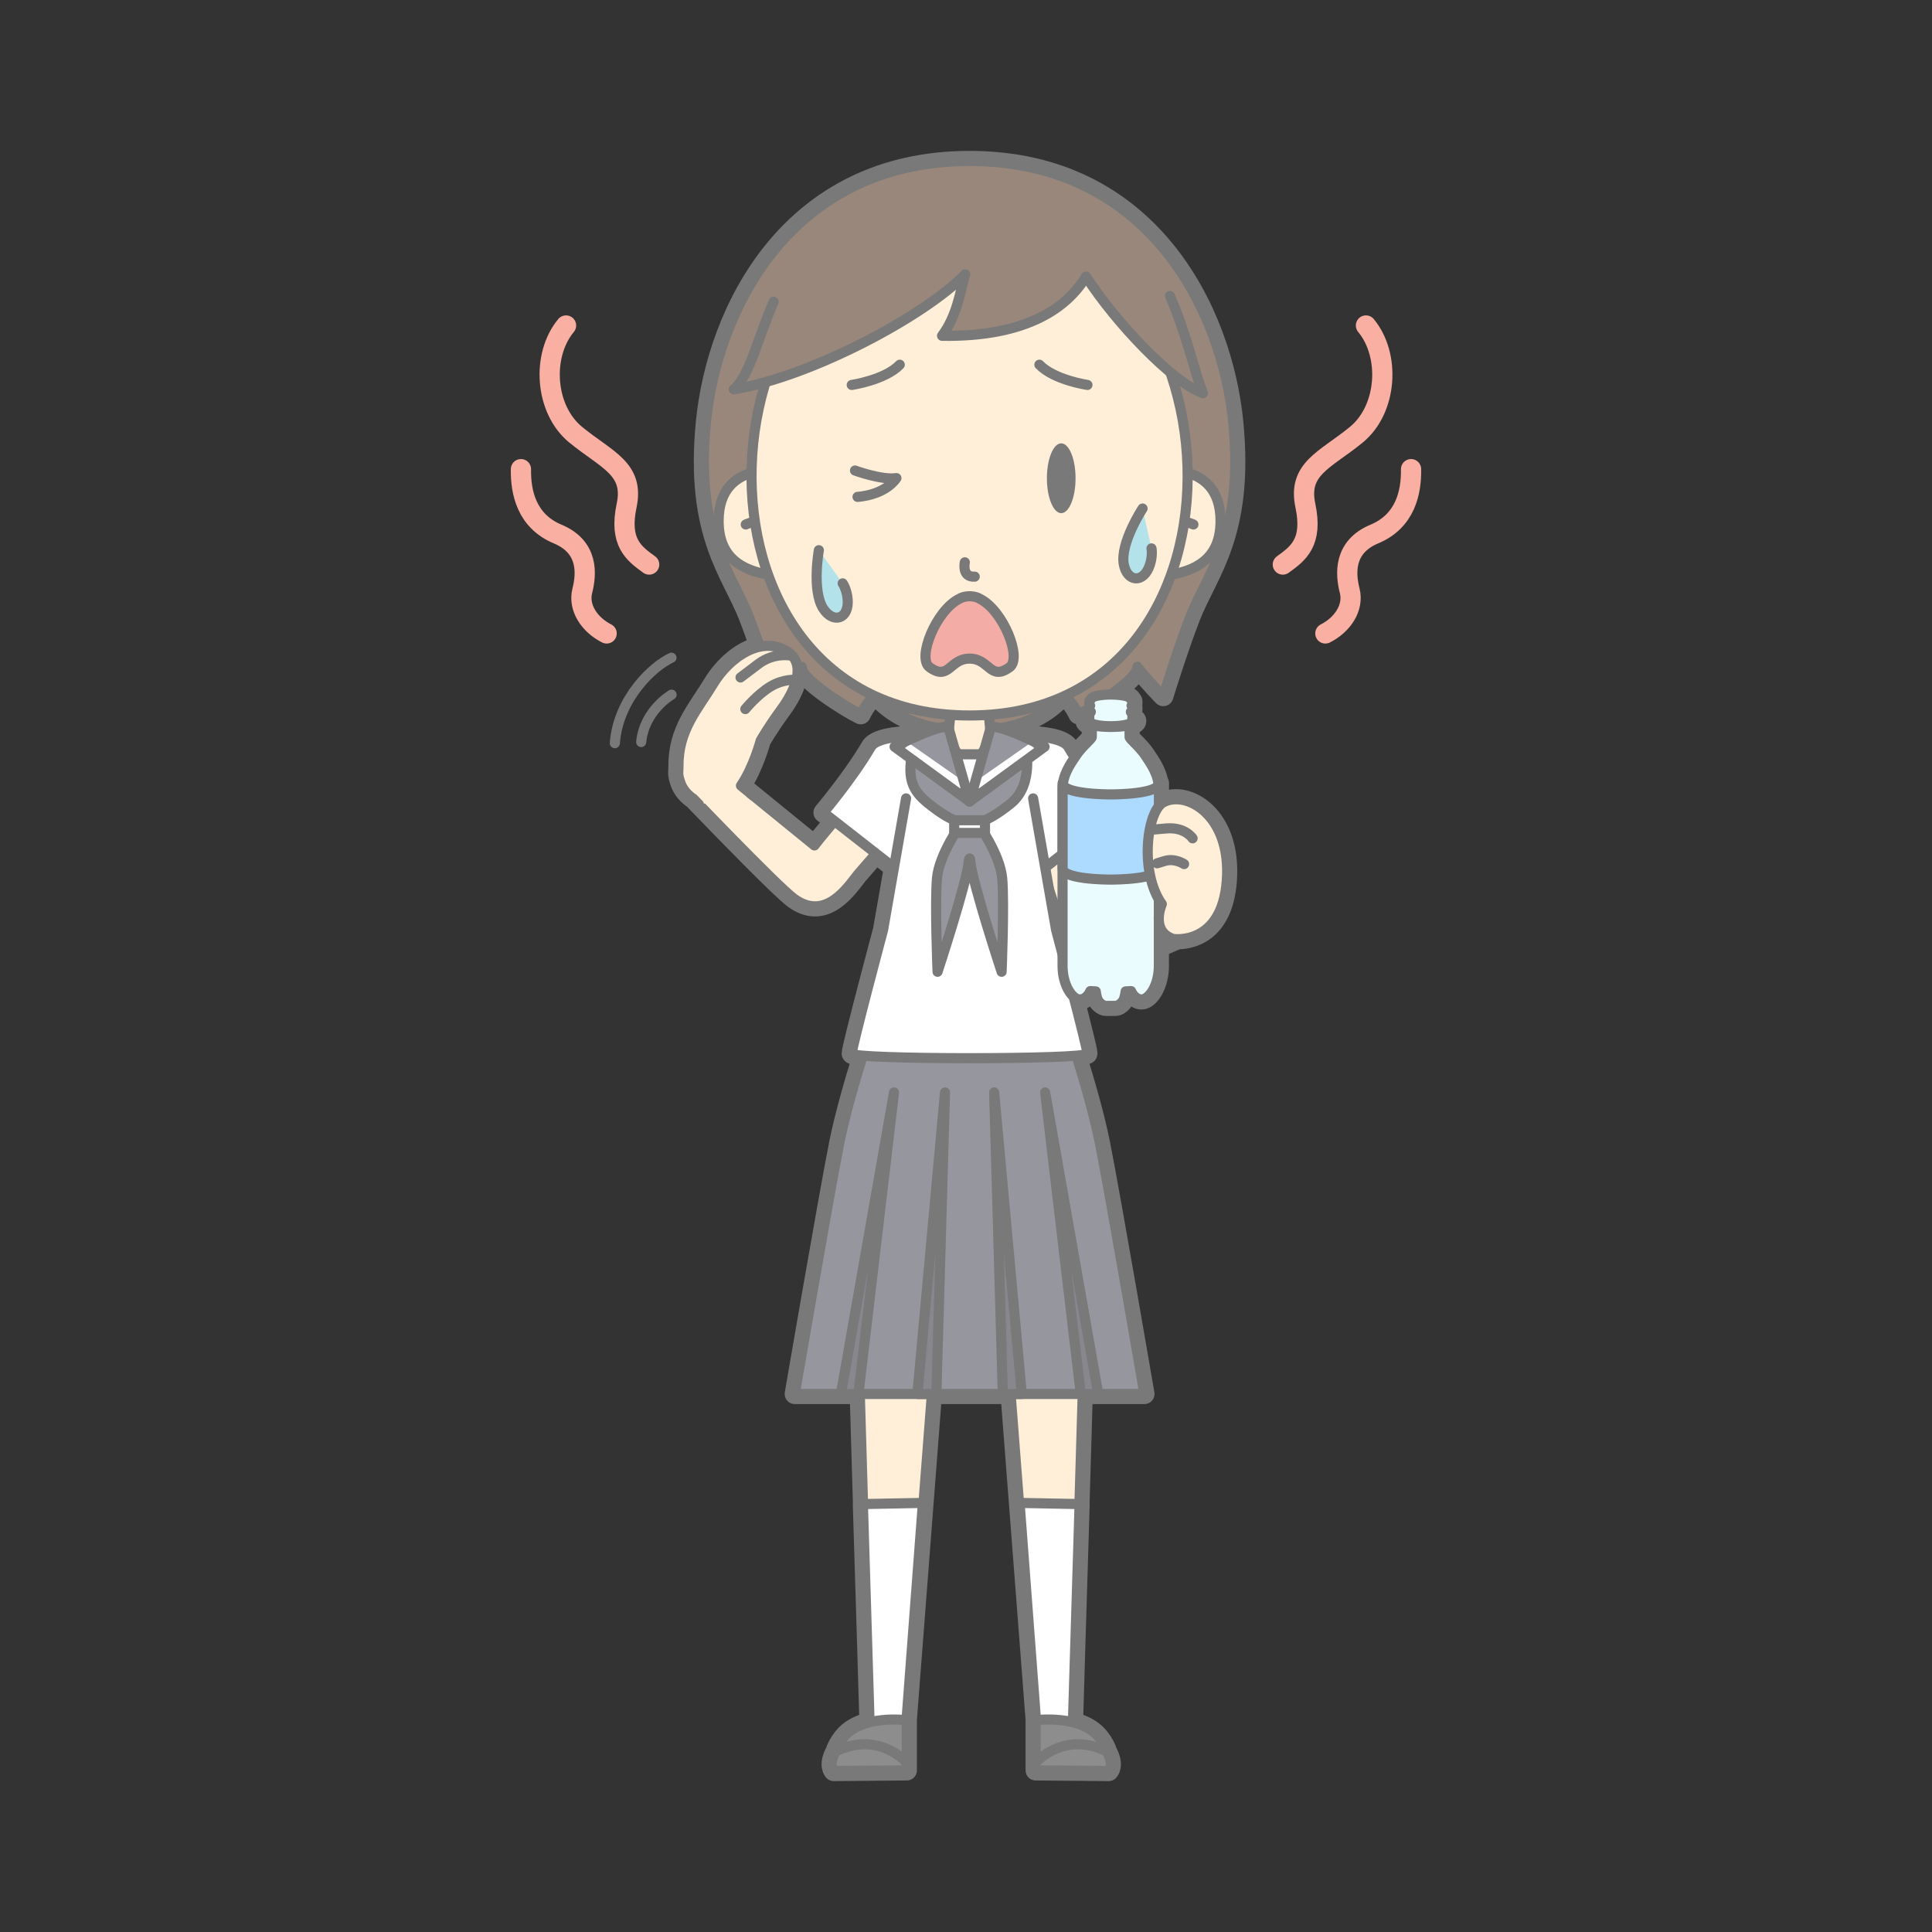 <svg:svg xmlns:svg="http://www.w3.org/2000/svg" height="764.117" version="1.1" viewBox="-200.808 -57.44 764.117 764.117" width="764.117" x="0" y="0">
  <svg:rect x="-200.808" y="-57.44" width="764.117" height="764.117" fill="#333333" stroke="none"/>
  <svg:g id="Layer_1">
    <svg:g>
      <svg:path d="M216.886,310.379 L214.093,294.391 L219.438,310.611 L219.438,319.992 C217.943,314.334 216.886,310.379 216.886,310.379 M121.301,276.94 L96.942,257.113 L96.943,257.113 L94.875,255.432 L92.243,253.289 C97.231,246.052 100.043,235.467 100.043,235.467 C100.043,235.467 102.913,230.336 108.241,223.068 C110.799,219.584 113.176,215.397 114.167,211.434 L114.168,211.433 L114.167,211.433 C114.43,210.383 114.593,209.35 114.638,208.349 C115.197,207.672 115.758,206.981 116.315,206.274 C115.97,211.086 134.37,222.532 139.608,225.036 C139.608,225.036 141.591,220.622 145.007,217.774 C145.445,217.977 145.893,218.167 146.337,218.362 C153.582,226.139 163.001,229.311 170.382,230.552 C168.095,231.175 165.145,232.33 162.321,233.547 C158.286,233.553 146.003,233.912 143.607,238.018 C136.482,250.221 124.903,263.919 124.903,263.919 L129.224,267.294 C125.225,272.013 122.15,275.764 121.301,276.94 M230.626,224.096 C230.615,224.123 230.616,224.155 230.606,224.186 C230.243,224.447 230.012,224.756 230.012,225.129 L230.012,226.365 C229.105,226.696 228.5,227.135 228.5,227.724 C228.5,228.509 229.576,229.027 231.018,229.375 L231.018,234.018 C231.018,234.855 227.198,237.72 224.809,241.302 C224.628,241.572 224.443,241.851 224.257,242.128 C223.375,240.754 222.525,239.376 221.732,238.018 C219.335,233.912 207.052,233.553 203.018,233.547 C200.194,232.33 197.242,231.175 194.955,230.552 C202.337,229.31 211.755,226.139 218.999,218.362 C219.444,218.167 219.892,217.977 220.33,217.774 C223.747,220.622 225.731,225.036 225.731,225.036 C226.742,224.553 228.248,223.733 230.012,222.693 L230.012,223.136 C230.012,223.517 230.249,223.831 230.626,224.096 M258.267,299.43 L257.522,299.657 L257.522,298.253 C257.755,298.658 258.015,299.041 258.267,299.43 M259.326,259.868 C258.699,260.205 258.104,260.733 257.549,261.416 L257.549,252.3 C257.549,252.508 257.498,252.703 257.423,252.893 C256.904,248.205 254.289,244.512 252.149,241.302 C249.762,237.72 245.942,234.855 245.942,234.018 L245.942,229.402 C247.44,229.055 248.572,228.529 248.572,227.724 C248.572,227.135 247.965,226.695 247.057,226.365 L247.057,225.129 C247.057,224.756 246.827,224.447 246.464,224.186 C246.455,224.155 246.455,224.123 246.445,224.096 C246.821,223.831 247.057,223.518 247.057,223.136 L247.057,222.367 C247.057,222.09 246.939,221.847 246.728,221.633 C246.939,221.418 247.057,221.176 247.057,220.899 L247.057,220.131 C247.057,219.765 246.847,219.458 246.497,219.2 C246.06,217.309 239.325,217.253 238.536,217.253 C238.515,217.253 238.474,217.254 238.445,217.254 C244.075,213.28 249.206,208.836 249.023,206.274 C253.952,212.533 259.283,217.853 259.283,217.853 C259.283,217.853 264.833,199.739 269.949,186.535 C276.693,169.116 291.269,154.158 286.955,109.745 C282.642,65.33 253.591,6.236 182.669,6.236 C111.747,6.236 82.697,65.33 78.383,109.745 C74.07,154.158 88.646,169.116 95.39,186.535 C96.829,190.251 98.303,194.356 99.678,198.336 C92.427,199.859 85.439,206.161 81.345,212.901 C75.104,223.184 67.407,231.368 67.544,245.553 C67.569,248.091 67.042,248.395 68.197,251.863 C69.228,254.963 71.341,257.107 73.459,258.499 L75.568,260.678 C86.188,271.687 108.095,294.209 113.142,297.92 C125.854,307.269 134.794,292.945 138.488,288.403 C139.048,287.715 142.07,284.263 145.674,280.146 L152.766,285.686 L148.452,310.379 C148.452,310.379 136.042,356.825 136.072,359.258 C136.075,359.574 137.659,359.848 140.396,360.082 C137.01,370.982 133.154,384.392 131.034,395.13 C126.625,417.462 113.534,493.88 113.534,493.88 L139.245,493.88 L140.534,537.424 L140.476,537.425 L142.167,592.664 L143.086,623.737 C139.108,624.733 135.205,626.568 132.664,629.88 C130.939,632.129 130.066,633.91 129.676,635.309 C129.675,635.309 129.67,635.312 129.67,635.312 C126.676,640.743 128.959,643 128.959,643 L157.834,642.75 L157.834,622.908 C157.834,622.908 157.823,622.906 157.82,622.906 L167.755,493.88 L198.894,493.88 L208.829,622.906 C208.826,622.906 208.815,622.908 208.815,622.908 L208.815,642.75 L237.69,643 C237.69,643 239.973,640.743 236.979,635.312 C236.979,635.312 236.974,635.309 236.973,635.309 C236.583,633.91 235.71,632.129 233.985,629.88 C231.443,626.567 227.54,624.733 223.561,623.736 L224.434,594.237 L226.173,537.425 L226.115,537.424 L227.403,493.88 L251.805,493.88 C251.805,493.88 238.713,417.462 234.305,395.13 C232.185,384.392 228.328,370.982 224.943,360.082 C227.679,359.848 229.263,359.574 229.267,359.258 C229.281,358.138 226.656,347.681 223.819,336.726 C224.641,337.443 225.482,337.842 226.245,337.842 C229.111,337.842 230.421,334.54 230.421,334.54 L232.572,334.66 C232.572,334.66 232.808,336.569 233.286,337.764 C233.765,338.957 235.317,340.39 236.629,340.39 L240.329,340.39 C241.643,340.39 243.195,338.957 243.673,337.764 C244.151,336.569 244.388,334.66 244.388,334.66 L246.538,334.54 C246.538,334.54 247.848,337.842 250.714,337.842 C253.577,337.842 257.522,332.391 257.522,324.513 L257.522,317.219 L264.909,314.018 C269.636,314.022 282.817,312.108 284.393,290.859 C286.316,264.91 268.383,255.006 259.326,259.868" fill="#797979" />
      <svg:path d="M216.886,310.379 L214.093,294.391 L219.438,310.611 L219.438,319.992 C217.943,314.334 216.886,310.379 216.886,310.379 z M121.301,276.94 L96.942,257.113 L96.943,257.113 L94.875,255.432 L92.243,253.289 C97.231,246.052 100.043,235.467 100.043,235.467 C100.043,235.467 102.913,230.336 108.241,223.068 C110.799,219.584 113.176,215.397 114.167,211.434 L114.168,211.433 L114.167,211.433 C114.43,210.383 114.593,209.35 114.638,208.349 C115.197,207.672 115.758,206.981 116.315,206.274 C115.97,211.086 134.37,222.532 139.608,225.036 C139.608,225.036 141.591,220.622 145.007,217.774 C145.445,217.977 145.893,218.167 146.337,218.362 C153.582,226.139 163.001,229.311 170.382,230.552 C168.095,231.175 165.145,232.33 162.321,233.547 C158.286,233.553 146.003,233.912 143.607,238.018 C136.482,250.221 124.903,263.919 124.903,263.919 L129.224,267.294 C125.225,272.013 122.15,275.764 121.301,276.94 z M230.626,224.096 C230.615,224.123 230.616,224.155 230.606,224.186 C230.243,224.447 230.012,224.756 230.012,225.129 L230.012,226.365 C229.105,226.696 228.5,227.135 228.5,227.724 C228.5,228.509 229.576,229.027 231.018,229.375 L231.018,234.018 C231.018,234.855 227.198,237.72 224.809,241.302 C224.628,241.572 224.443,241.851 224.257,242.128 C223.375,240.754 222.525,239.376 221.732,238.018 C219.335,233.912 207.052,233.553 203.018,233.547 C200.194,232.33 197.242,231.175 194.955,230.552 C202.337,229.31 211.755,226.139 218.999,218.362 C219.444,218.167 219.892,217.977 220.33,217.774 C223.747,220.622 225.731,225.036 225.731,225.036 C226.742,224.553 228.248,223.733 230.012,222.693 L230.012,223.136 C230.012,223.517 230.249,223.831 230.626,224.096 z M258.267,299.43 L257.522,299.657 L257.522,298.253 C257.755,298.658 258.015,299.041 258.267,299.43 z M259.326,259.868 C258.699,260.205 258.104,260.733 257.549,261.416 L257.549,252.3 C257.549,252.508 257.498,252.703 257.423,252.893 C256.904,248.205 254.289,244.512 252.149,241.302 C249.762,237.72 245.942,234.855 245.942,234.018 L245.942,229.402 C247.44,229.055 248.572,228.529 248.572,227.724 C248.572,227.135 247.965,226.695 247.057,226.365 L247.057,225.129 C247.057,224.756 246.827,224.447 246.464,224.186 C246.455,224.155 246.455,224.123 246.445,224.096 C246.821,223.831 247.057,223.518 247.057,223.136 L247.057,222.367 C247.057,222.09 246.939,221.847 246.728,221.633 C246.939,221.418 247.057,221.176 247.057,220.899 L247.057,220.131 C247.057,219.765 246.847,219.458 246.497,219.2 C246.06,217.309 239.325,217.253 238.536,217.253 C238.515,217.253 238.474,217.254 238.445,217.254 C244.075,213.28 249.206,208.836 249.023,206.274 C253.952,212.533 259.283,217.853 259.283,217.853 C259.283,217.853 264.833,199.739 269.949,186.535 C276.693,169.116 291.269,154.158 286.955,109.745 C282.642,65.33 253.591,6.236 182.669,6.236 C111.747,6.236 82.697,65.33 78.383,109.745 C74.07,154.158 88.646,169.116 95.39,186.535 C96.829,190.251 98.303,194.356 99.678,198.336 C92.427,199.859 85.439,206.161 81.345,212.901 C75.104,223.184 67.407,231.368 67.544,245.553 C67.569,248.091 67.042,248.395 68.197,251.863 C69.228,254.963 71.341,257.107 73.459,258.499 L75.568,260.678 C86.188,271.687 108.095,294.209 113.142,297.92 C125.854,307.269 134.794,292.945 138.488,288.403 C139.048,287.715 142.07,284.263 145.674,280.146 L152.766,285.686 L148.452,310.379 C148.452,310.379 136.042,356.825 136.072,359.258 C136.075,359.574 137.659,359.848 140.396,360.082 C137.01,370.982 133.154,384.392 131.034,395.13 C126.625,417.462 113.534,493.88 113.534,493.88 L139.245,493.88 L140.534,537.424 L140.476,537.425 L142.167,592.664 L143.086,623.737 C139.108,624.733 135.205,626.568 132.664,629.88 C130.939,632.129 130.066,633.91 129.676,635.309 C129.675,635.309 129.67,635.312 129.67,635.312 C126.676,640.743 128.959,643 128.959,643 L157.834,642.75 L157.834,622.908 C157.834,622.908 157.823,622.906 157.82,622.906 L167.755,493.88 L198.894,493.88 L208.829,622.906 C208.826,622.906 208.815,622.908 208.815,622.908 L208.815,642.75 L237.69,643 C237.69,643 239.973,640.743 236.979,635.312 C236.979,635.312 236.974,635.309 236.973,635.309 C236.583,633.91 235.71,632.129 233.985,629.88 C231.443,626.567 227.54,624.733 223.561,623.736 L224.434,594.237 L226.173,537.425 L226.115,537.424 L227.403,493.88 L251.805,493.88 C251.805,493.88 238.713,417.462 234.305,395.13 C232.185,384.392 228.328,370.982 224.943,360.082 C227.679,359.848 229.263,359.574 229.267,359.258 C229.281,358.138 226.656,347.681 223.819,336.726 C224.641,337.443 225.482,337.842 226.245,337.842 C229.111,337.842 230.421,334.54 230.421,334.54 L232.572,334.66 C232.572,334.66 232.808,336.569 233.286,337.764 C233.765,338.957 235.317,340.39 236.629,340.39 L240.329,340.39 C241.643,340.39 243.195,338.957 243.673,337.764 C244.151,336.569 244.388,334.66 244.388,334.66 L246.538,334.54 C246.538,334.54 247.848,337.842 250.714,337.842 C253.577,337.842 257.522,332.391 257.522,324.513 L257.522,317.219 L264.909,314.018 C269.636,314.022 282.817,312.108 284.393,290.859 C286.316,264.91 268.383,255.006 259.326,259.868 z" fill-opacity="0" stroke="#797979" stroke-linecap="round" stroke-linejoin="round" stroke-width="8" />
      <svg:path d="M286.955,109.745 C282.642,65.33 253.591,6.236 182.669,6.236 C111.747,6.236 82.696,65.33 78.383,109.745 C74.069,154.158 88.645,169.116 95.39,186.535 C100.505,199.739 106.054,217.852 106.054,217.852 C106.054,217.852 111.385,212.533 116.314,206.273 C115.97,211.086 134.37,222.532 139.607,225.036 C139.607,225.036 141.765,220.222 145.46,217.404 C159.331,233.425 182.275,231.21 182.275,231.21 C182.275,231.21 182.413,230.72 182.669,229.792 C182.925,230.72 183.061,231.21 183.061,231.21 C183.061,231.21 206.007,233.425 219.876,217.404 C223.573,220.222 225.73,225.036 225.73,225.036 C230.968,222.532 249.368,211.086 249.022,206.273 C253.952,212.533 259.283,217.852 259.283,217.852 C259.283,217.852 264.833,199.739 269.948,186.535 C276.692,169.116 291.268,154.158 286.955,109.745" fill="#99877B" />
      <svg:path d="M286.955,109.745 C282.642,65.33 253.591,6.236 182.669,6.236 C111.747,6.236 82.696,65.33 78.383,109.745 C74.069,154.158 88.645,169.116 95.39,186.535 C100.505,199.739 106.054,217.852 106.054,217.852 C106.054,217.852 111.385,212.533 116.314,206.273 C115.97,211.086 134.37,222.532 139.607,225.036 C139.607,225.036 141.765,220.222 145.46,217.404 C159.331,233.425 182.275,231.21 182.275,231.21 C182.275,231.21 182.413,230.72 182.669,229.792 C182.925,230.72 183.061,231.21 183.061,231.21 C183.061,231.21 206.007,233.425 219.876,217.404 C223.573,220.222 225.73,225.036 225.73,225.036 C230.968,222.532 249.368,211.086 249.022,206.273 C253.952,212.533 259.283,217.852 259.283,217.852 C259.283,217.852 264.833,199.739 269.948,186.535 C276.692,169.116 291.268,154.158 286.955,109.745 z" fill-opacity="0" stroke="#797979" stroke-linecap="round" stroke-linejoin="round" stroke-width="4" />
      <svg:path d="M230.021,405.359 L223.343,631.072 L209.582,632.681 L194.292,434.141 z" fill="#FFEFD9" />
      <svg:path d="M230.021,405.359 L223.343,631.072 L209.582,632.681 L194.292,434.141 L230.021,405.359 z" fill-opacity="0" stroke="#797979" stroke-linecap="round" stroke-linejoin="round" stroke-width="4" />
      <svg:path d="M136.627,405.359 L143.303,631.072 L157.066,632.681 L172.356,434.141 z" fill="#FFEFD9" />
      <svg:path d="M136.627,405.359 L143.303,631.072 L157.066,632.681 L172.356,434.141 L136.627,405.359 z" fill-opacity="0" stroke="#797979" stroke-linecap="round" stroke-linejoin="round" stroke-width="4" />
      <svg:path d="M143.304,629.801 L140.476,537.425 L164.203,536.969 L157.067,631.41 z" fill="#FFFFFF" />
      <svg:path d="M143.304,629.801 L140.476,537.425 L164.203,536.969 L157.067,631.41 L143.304,629.801 z" fill-opacity="0" stroke="#797979" stroke-linecap="round" stroke-linejoin="round" stroke-width="4" />
      <svg:path d="M223.345,629.801 L226.173,537.425 L202.446,536.969 L209.582,631.41 z" fill="#FFFFFF" />
      <svg:path d="M223.345,629.801 L226.173,537.425 L202.446,536.969 L209.582,631.41 L223.345,629.801 z" fill-opacity="0" stroke="#797979" stroke-linecap="round" stroke-linejoin="round" stroke-width="4" />
      <svg:path d="M130.478,639.698 L157.833,639.698 L157.833,622.908 C157.833,622.908 139.833,620.536 132.663,629.88 C126.96,637.315 130.478,639.698 130.478,639.698" fill="#8D8D8D" />
      <svg:path d="M130.478,639.698 L157.833,639.698 L157.833,622.908 C157.833,622.908 139.833,620.536 132.663,629.88 C126.96,637.315 130.478,639.698 130.478,639.698 z" fill-opacity="0" stroke="#797979" stroke-linecap="round" stroke-linejoin="round" stroke-width="4" />
      <svg:path d="M129.67,635.311 C129.67,635.311 136.709,631.249 144.959,632.749 C153.209,634.249 157.834,639.698 157.834,639.698 L157.834,642.749 L128.959,642.999 C128.959,642.999 126.676,640.743 129.67,635.311" fill="#8D8D8D" />
      <svg:path d="M129.67,635.311 C129.67,635.311 136.709,631.249 144.959,632.749 C153.209,634.249 157.834,639.698 157.834,639.698 L157.834,642.749 L128.959,642.999 C128.959,642.999 126.676,640.743 129.67,635.311 z" fill-opacity="0" stroke="#797979" stroke-linecap="round" stroke-linejoin="round" stroke-width="4" />
      <svg:path d="M236.17,639.698 L208.815,639.698 L208.815,622.908 C208.815,622.908 226.815,620.536 233.984,629.88 C239.688,637.315 236.17,639.698 236.17,639.698" fill="#8D8D8D" />
      <svg:path d="M236.17,639.698 L208.815,639.698 L208.815,622.908 C208.815,622.908 226.815,620.536 233.984,629.88 C239.688,637.315 236.17,639.698 236.17,639.698 z" fill-opacity="0" stroke="#797979" stroke-linecap="round" stroke-linejoin="round" stroke-width="4" />
      <svg:path d="M236.978,635.311 C236.978,635.311 229.939,631.249 221.689,632.749 C213.439,634.249 208.814,639.698 208.814,639.698 L208.814,642.749 L237.689,642.999 C237.689,642.999 239.972,640.743 236.978,635.311" fill="#8D8D8D" />
      <svg:path d="M236.978,635.311 C236.978,635.311 229.939,631.249 221.689,632.749 C213.439,634.249 208.814,639.698 208.814,639.698 L208.814,642.749 L237.689,642.999 C237.689,642.999 239.972,640.743 236.978,635.311 z" fill-opacity="0" stroke="#797979" stroke-linecap="round" stroke-linejoin="round" stroke-width="4" />
      <svg:path d="M209.144,237.427 C203.768,234.073 192.384,229.234 185.296,229.243 C183.673,229.246 182.701,229.263 182.677,229.263 C182.654,229.263 181.664,229.246 180.04,229.243 C172.953,229.234 161.569,234.073 156.193,237.427 C150.817,240.78 150.959,242.056 150.959,242.056 C150.895,248.763 156.062,266.265 156.062,266.265 L209.275,266.265 C209.275,266.265 214.442,248.763 214.377,242.056 C214.377,242.056 214.52,240.78 209.144,237.427" fill="#FFFFFF" />
      <svg:path d="M209.144,237.427 C203.768,234.073 192.384,229.234 185.296,229.243 C183.673,229.246 182.701,229.263 182.677,229.263 C182.654,229.263 181.664,229.246 180.04,229.243 C172.953,229.234 161.569,234.073 156.193,237.427 C150.817,240.78 150.959,242.056 150.959,242.056 C150.895,248.763 156.062,266.265 156.062,266.265 L209.275,266.265 C209.275,266.265 214.442,248.763 214.377,242.056 C214.377,242.056 214.52,240.78 209.144,237.427 z" fill-opacity="0" stroke="#797979" stroke-linecap="round" stroke-linejoin="round" stroke-width="4" />
      <svg:path d="M189.158,213.454 L182.669,209.234 L176.178,213.454 L174.448,231.733 C174.448,231.733 175.891,242.985 182.669,242.985 C189.444,242.985 190.888,231.733 190.888,231.733 z" fill="#FFEFD9" />
      <svg:path d="M189.158,213.454 L182.669,209.234 L176.178,213.454 L174.448,231.733 C174.448,231.733 175.891,242.985 182.669,242.985 C189.444,242.985 190.888,231.733 190.888,231.733 L189.158,213.454 z" fill-opacity="0" stroke="#797979" stroke-linecap="round" stroke-linejoin="round" stroke-width="4" />
      <svg:g>
        <svg:path d="M156.193,238.498 C152.52,239.519 124.173,272.955 121.3,276.94 L86.05,248.248 L69.753,254.628 C69.753,254.628 106.417,292.975 113.141,297.92 C125.853,307.269 134.794,292.945 138.487,288.403 C139.868,286.705 156.213,268.214 159.353,264.352" fill="#FFEFD9" />
        <svg:path d="M156.193,238.498 C152.52,239.519 124.173,272.955 121.3,276.94 L86.05,248.248 L69.753,254.628 C69.753,254.628 106.417,292.975 113.141,297.92 C125.853,307.269 134.794,292.945 138.487,288.403 C139.868,286.705 156.213,268.214 159.353,264.352" fill-opacity="0" stroke="#797979" stroke-linecap="round" stroke-linejoin="round" stroke-width="4" />
      </svg:g>
      <svg:path d="M235.364,326.821 L228.095,308.648 L259.817,298.956 L273.689,310.212 z" fill="#FFEFD9" />
      <svg:path d="M235.364,326.821 L228.095,308.648 L259.817,298.956 L273.689,310.212 L235.364,326.821 z" fill-opacity="0" stroke="#797979" stroke-linecap="round" stroke-linejoin="round" stroke-width="4" />
      <svg:g>
        <svg:path d="M204.041,263.881 L220.579,314.076 C220.579,314.076 222.703,321.722 231.049,321.722 C234.837,321.722 240.766,314.722 240.766,314.722 C235.324,294.354 217.537,242.759 212.271,239.834 L211.121,239.317" fill="#FFEFD9" />
        <svg:path d="M204.041,263.881 L220.579,314.076 C220.579,314.076 222.703,321.722 231.049,321.722 C234.837,321.722 240.766,314.722 240.766,314.722 C235.324,294.354 217.537,242.759 212.271,239.834 L211.121,239.317" fill-opacity="0" stroke="#797979" stroke-linecap="round" stroke-linejoin="round" stroke-width="4" />
      </svg:g>
      <svg:g>
        <svg:path d="M201.725,233.559 C201.725,233.559 218.854,233.09 221.731,238.018 C228.856,250.221 240.435,263.919 240.435,263.919 L210.867,287.018 L204.913,264.551" fill="#FFFFFF" />
        <svg:path d="M201.725,233.559 C201.725,233.559 218.854,233.09 221.731,238.018 C228.856,250.221 240.435,263.919 240.435,263.919 L210.867,287.018 L204.913,264.551" fill-opacity="0" stroke="#797979" stroke-linecap="round" stroke-linejoin="round" stroke-width="4" />
      </svg:g>
      <svg:g>
        <svg:path d="M163.612,233.559 C163.612,233.559 146.483,233.09 143.606,238.018 C136.481,250.221 124.902,263.919 124.902,263.919 L154.47,287.018 L160.424,264.551" fill="#FFFFFF" />
        <svg:path d="M163.612,233.559 C163.612,233.559 146.483,233.09 143.606,238.018 C136.481,250.221 124.902,263.919 124.902,263.919 L154.47,287.018 L160.424,264.551" fill-opacity="0" stroke="#797979" stroke-linecap="round" stroke-linejoin="round" stroke-width="4" />
      </svg:g>
      <svg:path d="M234.305,395.13 C229.975,373.194 218.393,340.082 218.393,340.082 L182.669,332.88 L146.946,340.082 C146.946,340.082 135.364,373.194 131.034,395.13 C126.625,417.462 113.534,493.88 113.534,493.88 L251.805,493.88 C251.805,493.88 238.713,417.462 234.305,395.13" fill="#96969E" />
      <svg:path d="M234.305,395.13 C229.975,373.194 218.393,340.082 218.393,340.082 L182.669,332.88 L146.946,340.082 C146.946,340.082 135.364,373.194 131.034,395.13 C126.625,417.462 113.534,493.88 113.534,493.88 L251.805,493.88 C251.805,493.88 238.713,417.462 234.305,395.13 z" fill-opacity="0" stroke="#797979" stroke-linecap="round" stroke-linejoin="round" stroke-width="4" />
      <svg:path d="M131.783,493.88 L152.783,374.629 L138.698,493.88 z" fill="#87878D" />
      <svg:path d="M131.783,493.88 L152.783,374.629 L138.698,493.88 L131.783,493.88 z" fill-opacity="0" stroke="#797979" stroke-linecap="round" stroke-linejoin="round" stroke-width="4" />
      <svg:path d="M162.017,493.88 L172.951,374.63 L169.533,493.88 z" fill="#87878D" />
      <svg:path d="M162.017,493.88 L172.951,374.63 L169.533,493.88 L162.017,493.88 z" fill-opacity="0" stroke="#797979" stroke-linecap="round" stroke-linejoin="round" stroke-width="4" />
      <svg:path d="M233.555,493.88 L212.555,374.629 L226.64,493.88 z" fill="#87878D" />
      <svg:path d="M233.555,493.88 L212.555,374.629 L226.64,493.88 L233.555,493.88 z" fill-opacity="0" stroke="#797979" stroke-linecap="round" stroke-linejoin="round" stroke-width="4" />
      <svg:path d="M203.32,493.88 L192.386,374.63 L195.804,493.88 z" fill="#87878D" />
      <svg:path d="M203.32,493.88 L192.386,374.63 L195.804,493.88 L203.32,493.88 z" fill-opacity="0" stroke="#797979" stroke-linecap="round" stroke-linejoin="round" stroke-width="4" />
      <svg:g>
        <svg:path d="M157.545,258.33 L148.452,310.379 C148.452,310.379 136.042,356.825 136.071,359.258 C136.101,361.69 229.237,361.69 229.267,359.258 C229.296,356.825 216.886,310.379 216.886,310.379 L207.795,258.33" fill="#FFFFFF" />
        <svg:path d="M157.545,258.33 L148.452,310.379 C148.452,310.379 136.042,356.825 136.071,359.258 C136.101,361.69 229.237,361.69 229.267,359.258 C229.296,356.825 216.886,310.379 216.886,310.379 L207.795,258.33" fill-opacity="0" stroke="#797979" stroke-linecap="round" stroke-linejoin="round" stroke-width="4" />
      </svg:g>
      <svg:path d="M204.822,237.709 L182.669,252.414 L160.515,237.709 C157.549,250.437 159.969,255.18 166.335,260.315 C175.07,267.36 179.425,268.093 179.948,267.48 C179.401,268.149 170.623,280.418 169.776,289.884 C168.887,299.821 170.003,326.897 170.003,326.897 C170.003,326.897 181.699,291.301 182.335,283.351 C182.472,281.629 182.865,281.629 183.003,283.351 C183.638,291.301 195.335,326.897 195.335,326.897 C195.335,326.897 196.45,299.821 195.561,289.884 C194.716,280.418 185.936,268.149 185.389,267.48 C185.912,268.093 190.267,267.36 199.003,260.315 C208.336,252.786 204.822,237.709 204.822,237.709" fill="#96969E" />
      <svg:path d="M204.822,237.709 L182.669,252.414 L160.515,237.709 C157.549,250.437 159.969,255.18 166.335,260.315 C175.07,267.36 179.425,268.093 179.948,267.48 C179.401,268.149 170.623,280.418 169.776,289.884 C168.887,299.821 170.003,326.897 170.003,326.897 C170.003,326.897 181.699,291.301 182.335,283.351 C182.472,281.629 182.865,281.629 183.003,283.351 C183.638,291.301 195.335,326.897 195.335,326.897 C195.335,326.897 196.45,299.821 195.561,289.884 C194.716,280.418 185.936,268.149 185.389,267.48 C185.912,268.093 190.267,267.36 199.003,260.315 C208.336,252.786 204.822,237.709 204.822,237.709 z" fill-opacity="0" stroke="#797979" stroke-linecap="round" stroke-linejoin="round" stroke-width="4" />
      <svg:path d="M173.335,240.898 L182.669,259.564 L192.003,240.898 z" fill="#FFFFFF" />
      <svg:path d="M173.335,240.898 L182.669,259.564 L192.003,240.898 L173.335,240.898 z" fill-opacity="0" stroke="#797979" stroke-linecap="round" stroke-linejoin="round" stroke-width="4" />
      <svg:path d="M174.417,230.665 L182.669,259.564 L153.002,237.901 C153.002,237.901 173.474,227.525 174.417,230.665" fill="#96969E" />
      <svg:path d="M156.175,239.55 L178.286,255.01 L181.05,252.117 L158.939,236.657 z" fill="#FFFFFF" />
      <svg:path d="M174.417,230.665 L182.669,259.564 L153.002,237.901 C153.002,237.901 173.474,227.525 174.417,230.665 z" fill-opacity="0" stroke="#797979" stroke-linecap="round" stroke-linejoin="round" stroke-width="4" />
      <svg:path d="M190.921,230.665 L182.669,259.564 L212.336,237.901 C212.336,237.901 191.864,227.525 190.921,230.665" fill="#96969E" />
      <svg:path d="M209.163,239.55 L187.052,255.01 L184.288,252.117 L206.399,236.657 z" fill="#FFFFFF" />
      <svg:path d="M190.921,230.665 L182.669,259.564 L212.336,237.901 C212.336,237.901 191.864,227.525 190.921,230.665 z" fill-opacity="0" stroke="#797979" stroke-linecap="round" stroke-linejoin="round" stroke-width="4" />
      <svg:g>
        <svg:path d="M188.761,271.98 L176.577,271.98 L176.577,266.98 L188.761,266.98 z" fill="#FFFFFF" />
        <svg:path d="M188.761,271.98 L176.577,271.98 L176.577,266.98 L188.761,266.98 z" fill-opacity="0" stroke="#797979" stroke-linecap="round" stroke-linejoin="round" stroke-width="4" />
      </svg:g>
      <svg:g>
        <svg:path d="M111.559,128.985 C111.559,128.985 83.417,123.176 83.417,148.621 C83.417,163.588 93.105,170.384 113.023,170.669" fill="#FFEFD9" />
        <svg:path d="M111.559,128.985 C111.559,128.985 83.417,123.176 83.417,148.621 C83.417,163.588 93.105,170.384 113.023,170.669" fill-opacity="0" stroke="#797979" stroke-linecap="round" stroke-linejoin="round" stroke-width="4" />
      </svg:g>
      <svg:g>
        <svg:path d="M94.141,149.998 C94.141,149.998 97.83,148.294 101.345,148.315" fill="#FFEFD9" />
        <svg:path d="M94.141,149.998 C94.141,149.998 97.83,148.294 101.345,148.315" fill-opacity="0" stroke="#797979" stroke-linecap="round" stroke-linejoin="round" stroke-width="4" />
      </svg:g>
      <svg:g>
        <svg:path d="M253.778,128.985 C253.778,128.985 281.921,123.176 281.921,148.621 C281.921,163.588 272.231,170.384 252.313,170.669" fill="#FFEFD9" />
        <svg:path d="M253.778,128.985 C253.778,128.985 281.921,123.176 281.921,148.621 C281.921,163.588 272.231,170.384 252.313,170.669" fill-opacity="0" stroke="#797979" stroke-linecap="round" stroke-linejoin="round" stroke-width="4" />
      </svg:g>
      <svg:g>
        <svg:path d="M271.196,149.998 C271.196,149.998 267.507,148.294 263.991,148.315" fill="#FFEFD9" />
        <svg:path d="M271.196,149.998 C271.196,149.998 267.507,148.294 263.991,148.315" fill-opacity="0" stroke="#797979" stroke-linecap="round" stroke-linejoin="round" stroke-width="4" />
      </svg:g>
      <svg:path d="M182.668,225.539 C61.908,225.539 73.592,28.592 182.668,28.592 C291.745,28.592 303.429,225.539 182.668,225.539" fill="#FFEFD9" />
      <svg:path d="M182.668,225.539 C61.908,225.539 73.592,28.592 182.668,28.592 C291.745,28.592 303.429,225.539 182.668,225.539 z" fill-opacity="0" stroke="#797979" stroke-linecap="round" stroke-linejoin="round" stroke-width="4" />
      <svg:path d="M274.971,98.069 C269.345,84.782 261.85,37.786 234.777,30.151 C234.771,29.991 234.764,29.901 234.764,29.901 C196.747,-0.012 138.419,14.169 116.919,41.463 C100.84,61.873 98.419,88.971 89.419,96.553 C119.919,91.499 164.704,67.723 180.919,51.064 C178.825,58.17 177.812,67.175 171.783,75.374 C205.859,75.903 221.538,63.797 228.734,51.946 C240.627,70.343 262.992,93.831 274.971,98.069" fill="#99877B" />
      <svg:path d="M105.169,61.893 C98.666,76.99 95.588,91.356 89.419,96.553 C119.919,91.499 164.704,67.723 180.919,51.064 C178.824,58.169 177.813,67.175 171.782,75.374 C205.858,75.903 221.538,63.798 228.733,51.947 C240.626,70.343 262.993,93.83 274.972,98.069 C272.005,91.061 268.519,74.672 261.913,59.628" fill-opacity="0" stroke="#797979" stroke-linecap="round" stroke-linejoin="round" stroke-width="4" />
      <svg:path d="M180.785,164.96 C180.785,164.96 179.452,170.96 184.704,170.627" fill-opacity="0" stroke="#797979" stroke-linecap="round" stroke-linejoin="round" stroke-width="4" />
      <svg:path d="M186.741,179.392 C185.753,178.81 184.562,178.455 183.147,178.388 C183.099,178.385 183.052,178.375 183.005,178.373 C182.887,178.37 182.782,178.379 182.668,178.379 C182.554,178.379 182.448,178.37 182.331,178.373 C182.284,178.375 182.236,178.385 182.188,178.388 C180.773,178.455 179.583,178.81 178.595,179.392 C169.362,183.987 161.819,202.815 166.831,206.446 C174.561,212.047 174.718,203.048 182.668,203.048 C190.617,203.048 190.774,212.047 198.505,206.446 C203.516,202.815 195.973,183.987 186.741,179.392" fill="#F4ACA6" />
      <svg:path d="M186.741,179.392 C185.753,178.81 184.562,178.455 183.147,178.388 C183.099,178.385 183.052,178.375 183.005,178.373 C182.887,178.37 182.782,178.379 182.668,178.379 C182.554,178.379 182.448,178.37 182.331,178.373 C182.284,178.375 182.236,178.385 182.188,178.388 C180.773,178.455 179.583,178.81 178.595,179.392 C169.362,183.987 161.819,202.815 166.831,206.446 C174.561,212.047 174.718,203.048 182.668,203.048 C190.617,203.048 190.774,212.047 198.505,206.446 C203.516,202.815 195.973,183.987 186.741,179.392 z" fill-opacity="0" stroke="#797979" stroke-linecap="round" stroke-linejoin="round" stroke-width="4" />
      <svg:path d="M224.581,131.709 C224.581,139.336 222.044,145.519 218.913,145.519 C215.782,145.519 213.245,139.336 213.245,131.709 C213.245,124.082 215.782,117.9 218.913,117.9 C222.044,117.9 224.581,124.082 224.581,131.709" fill="#797979" />
      <svg:path d="M138.347,139.07 C138.347,139.07 148.863,138.621 153.73,131.658 C147.847,132.508 137.347,128.652 137.347,128.652" fill-opacity="0" stroke="#797979" stroke-linecap="round" stroke-linejoin="round" stroke-width="4" />
      <svg:g>
        <svg:path d="M123.053,160.154 C123.053,160.154 120.206,176.14 124.774,183.227 C128.758,189.41 135.119,187.384 134.436,179.52 C134.094,175.586 132.476,173.276 132.476,173.276" fill="#B4E2EB" />
        <svg:path d="M123.053,160.154 C123.053,160.154 120.206,176.14 124.774,183.227 C128.758,189.41 135.119,187.384 134.436,179.52 C134.094,175.586 132.476,173.276 132.476,173.276" fill-opacity="0" stroke="#797979" stroke-linecap="round" stroke-linejoin="round" stroke-width="4" />
      </svg:g>
      <svg:g>
        <svg:path d="M251.084,143.685 C251.084,143.685 242.204,157.279 243.631,165.588 C244.876,172.837 251.522,173.465 253.973,165.961 C255.199,162.207 254.615,159.449 254.615,159.449" fill="#B4E2EB" />
        <svg:path d="M251.084,143.685 C251.084,143.685 242.204,157.279 243.631,165.588 C244.876,172.837 251.522,173.465 253.973,165.961 C255.199,162.207 254.615,159.449 254.615,159.449" fill-opacity="0" stroke="#797979" stroke-linecap="round" stroke-linejoin="round" stroke-width="4" />
      </svg:g>
      <svg:path d="M136.058,94.805 C136.058,94.805 149.225,92.869 155.058,86.805" fill-opacity="0" stroke="#797979" stroke-linecap="round" stroke-linejoin="round" stroke-width="4" />
      <svg:path d="M229.278,94.805 C229.278,94.805 216.111,92.869 210.278,86.805" fill-opacity="0" stroke="#797979" stroke-linecap="round" stroke-linejoin="round" stroke-width="4" />
      <svg:g>
        <svg:path d="M75.598,260.709 L73.458,258.499 C71.34,257.106 69.227,254.963 68.196,251.863 C67.041,248.394 67.568,248.091 67.543,245.553 C67.407,231.368 75.103,223.184 81.344,212.901 C87.59,202.616 100.577,193.349 110.954,200.529 C118.131,205.494 113.569,215.808 108.241,223.068 C102.912,230.336 100.042,235.467 100.042,235.467 C100.042,235.467 97.23,246.053 92.243,253.29 L96.942,257.113" fill="#FFEFD9" />
        <svg:path d="M75.598,260.709 L73.458,258.499 C71.34,257.106 69.227,254.963 68.196,251.863 C67.041,248.394 67.568,248.091 67.543,245.553 C67.407,231.368 75.103,223.184 81.344,212.901 C87.59,202.616 100.577,193.349 110.954,200.529 C118.131,205.494 113.569,215.808 108.241,223.068 C102.912,230.336 100.042,235.467 100.042,235.467 C100.042,235.467 97.23,246.053 92.243,253.29 L96.942,257.113" fill-opacity="0" stroke="#797979" stroke-linecap="round" stroke-linejoin="round" stroke-width="4" />
      </svg:g>
      <svg:g>
        <svg:path d="M114.168,211.433 C114.168,211.433 109.161,210.919 103.883,214.114 C98.607,217.308 93.976,223.006 93.976,223.006" fill="#FFEFD9" />
        <svg:path d="M114.168,211.433 C114.168,211.433 109.161,210.919 103.883,214.114 C98.607,217.308 93.976,223.006 93.976,223.006" fill-opacity="0" stroke="#797979" stroke-linecap="round" stroke-linejoin="round" stroke-width="4" />
      </svg:g>
      <svg:g>
        <svg:path d="M112.559,201.944 C112.559,201.944 105.58,200.312 99.191,205.12 C93.732,209.229 92.065,210.507 92.065,210.507" fill="#FFEFD9" />
        <svg:path d="M112.559,201.944 C112.559,201.944 105.58,200.312 99.191,205.12 C93.732,209.229 92.065,210.507 92.065,210.507" fill-opacity="0" stroke="#797979" stroke-linecap="round" stroke-linejoin="round" stroke-width="4" />
      </svg:g>
      <svg:path d="M252.148,241.302 C249.761,237.72 245.941,234.855 245.941,234.018 L245.941,228.63 L231.017,228.63 L231.017,234.018 C231.017,234.855 227.197,237.72 224.808,241.302 C222.421,244.883 219.437,249.061 219.437,254.554 L219.437,324.513 C219.437,332.391 223.379,337.842 226.245,337.842 C229.11,337.842 230.42,334.54 230.42,334.54 L232.571,334.66 C232.571,334.66 232.807,336.57 233.286,337.764 C233.764,338.957 235.316,340.39 236.628,340.39 L240.329,340.39 C241.642,340.39 243.194,338.957 243.672,337.764 C244.15,336.57 244.387,334.66 244.387,334.66 L246.538,334.54 C246.538,334.54 247.847,337.842 250.713,337.842 C253.577,337.842 257.521,332.391 257.521,324.513 L257.521,254.554 C257.521,249.061 254.536,244.883 252.148,241.302" fill="#EBFCFF" />
      <svg:path d="M252.148,241.302 C249.761,237.72 245.941,234.855 245.941,234.018 L245.941,228.63 L231.017,228.63 L231.017,234.018 C231.017,234.855 227.197,237.72 224.808,241.302 C222.421,244.883 219.437,249.061 219.437,254.554 L219.437,324.513 C219.437,332.391 223.379,337.842 226.245,337.842 C229.11,337.842 230.42,334.54 230.42,334.54 L232.571,334.66 C232.571,334.66 232.807,336.57 233.286,337.764 C233.764,338.957 235.316,340.39 236.628,340.39 L240.329,340.39 C241.642,340.39 243.194,338.957 243.672,337.764 C244.15,336.57 244.387,334.66 244.387,334.66 L246.538,334.54 C246.538,334.54 247.847,337.842 250.713,337.842 C253.577,337.842 257.521,332.391 257.521,324.513 L257.521,254.554 C257.521,249.061 254.536,244.883 252.148,241.302 z" fill-opacity="0" stroke="#797979" stroke-linecap="round" stroke-linejoin="round" stroke-width="4" />
      <svg:path d="M238.536,225.377 C237.508,225.377 228.5,225.441 228.5,227.724 C228.5,230.005 237.508,230.07 238.536,230.07 C239.562,230.07 248.571,230.005 248.571,227.724 C248.571,225.441 239.562,225.377 238.536,225.377" fill="#FFFFFF" />
      <svg:path d="M238.536,225.377 C237.508,225.377 228.5,225.441 228.5,227.724 C228.5,230.005 237.508,230.07 238.536,230.07 C239.562,230.07 248.571,230.005 248.571,227.724 C248.571,225.441 239.562,225.377 238.536,225.377 z" fill-opacity="0" stroke="#797979" stroke-linecap="round" stroke-linejoin="round" stroke-width="4" />
      <svg:path d="M247.057,220.131 C247.057,219.765 246.847,219.458 246.497,219.2 C246.06,217.309 239.326,217.253 238.536,217.253 C237.744,217.253 231.011,217.309 230.574,219.2 C230.224,219.458 230.012,219.765 230.012,220.131 L230.012,220.899 C230.012,221.176 230.132,221.418 230.341,221.633 C230.132,221.847 230.012,222.09 230.012,222.367 L230.012,223.136 C230.012,223.517 230.249,223.831 230.626,224.096 C230.615,224.123 230.616,224.155 230.606,224.186 C230.243,224.447 230.012,224.756 230.012,225.129 L230.012,227.497 C230.012,229.722 237.663,229.785 238.536,229.785 C239.409,229.785 247.057,229.722 247.057,227.497 L247.057,225.129 C247.057,224.756 246.827,224.447 246.464,224.186 C246.455,224.155 246.455,224.123 246.445,224.096 C246.821,223.831 247.057,223.518 247.057,223.136 L247.057,222.367 C247.057,222.09 246.939,221.847 246.728,221.633 C246.939,221.418 247.057,221.176 247.057,220.899 z" fill="#EBFCFF" />
      <svg:path d="M247.057,220.131 C247.057,219.765 246.847,219.458 246.497,219.2 C246.06,217.309 239.326,217.253 238.536,217.253 C237.744,217.253 231.011,217.309 230.574,219.2 C230.224,219.458 230.012,219.765 230.012,220.131 L230.012,220.899 C230.012,221.176 230.132,221.418 230.341,221.633 C230.132,221.847 230.012,222.09 230.012,222.367 L230.012,223.136 C230.012,223.517 230.249,223.831 230.626,224.096 C230.615,224.123 230.616,224.155 230.606,224.186 C230.243,224.447 230.012,224.756 230.012,225.129 L230.012,227.497 C230.012,229.722 237.663,229.785 238.536,229.785 C239.409,229.785 247.057,229.722 247.057,227.497 L247.057,225.129 C247.057,224.756 246.827,224.447 246.464,224.186 C246.455,224.155 246.455,224.123 246.445,224.096 C246.821,223.831 247.057,223.518 247.057,223.136 L247.057,222.367 C247.057,222.09 246.939,221.847 246.728,221.633 C246.939,221.418 247.057,221.176 247.057,220.899 L247.057,220.131 z" fill-opacity="0" stroke="#797979" stroke-linecap="round" stroke-linejoin="round" stroke-width="4" />
      <svg:path d="M238.506,256.753 C236.558,256.753 219.465,256.63 219.465,252.3 L219.465,285.993 C219.465,290.322 236.558,290.446 238.506,290.446 C240.457,290.446 257.549,290.322 257.549,285.993 L257.549,252.3 C257.549,256.63 240.457,256.753 238.506,256.753" fill="#ADDAFF" />
      <svg:path d="M238.506,256.753 C236.558,256.753 219.465,256.63 219.465,252.3 L219.465,285.993 C219.465,290.322 236.558,290.446 238.506,290.446 C240.457,290.446 257.549,290.322 257.549,285.993 L257.549,252.3 C257.549,256.63 240.457,256.753 238.506,256.753 z" fill-opacity="0" stroke="#797979" stroke-linecap="round" stroke-linejoin="round" stroke-width="4" />
      <svg:path d="M263.225,313.923 C263.225,313.923 282.467,316.81 284.392,290.859 C286.315,264.91 268.382,255.006 259.326,259.868 C252.735,263.406 249.776,287.571 258.704,300.121 C258.704,300.121 253.963,310.863 263.225,313.923" fill="#FFEFD9" />
      <svg:path d="M263.225,313.923 C263.225,313.923 282.467,316.81 284.392,290.859 C286.315,264.91 268.382,255.006 259.326,259.868 C252.735,263.406 249.776,287.571 258.704,300.121 C258.704,300.121 253.963,310.863 263.225,313.923 z" fill-opacity="0" stroke="#797979" stroke-linecap="round" stroke-linejoin="round" stroke-width="4" />
      <svg:g>
        <svg:path d="M267.511,284.304 C267.511,284.304 263.855,281.847 259.796,283.097 C253.122,285.15 259.796,283.097 259.796,283.097" fill="#8D96A5" />
        <svg:path d="M267.511,284.304 C267.511,284.304 263.855,281.847 259.796,283.097 C253.122,285.15 259.796,283.097 259.796,283.097" fill-opacity="0" stroke="#797979" stroke-linecap="round" stroke-linejoin="round" stroke-width="4" />
      </svg:g>
      <svg:g>
        <svg:path d="M270.866,274.121 C270.866,274.121 267.917,269.564 260.465,270.214 C248.865,271.224 260.465,270.214 260.465,270.214" fill="#8D96A5" />
        <svg:path d="M270.866,274.121 C270.866,274.121 267.917,269.564 260.465,270.214 C248.865,271.224 260.465,270.214 260.465,270.214" fill-opacity="0" stroke="#797979" stroke-linecap="round" stroke-linejoin="round" stroke-width="4" />
      </svg:g>
      <svg:path d="M64.808,217.31 C64.808,217.31 54.033,223.448 52.788,236.036" fill-opacity="0" stroke="#797979" stroke-linecap="round" stroke-linejoin="round" stroke-width="4" />
      <svg:path d="M64.77,202.69 C57.454,205.992 43.686,218.825 42.364,236.489" fill-opacity="0" stroke="#797979" stroke-linecap="round" stroke-linejoin="round" stroke-width="4" />
      <svg:path d="M23.067,71.295 C13.261,83.113 14.631,104.498 26.924,114.533 C39.217,124.568 50.119,127.899 47.023,142.522 C43.926,157.143 49.933,161.49 55.941,165.838" fill-opacity="0" stroke="#F9AFA2" stroke-linecap="round" stroke-linejoin="round" stroke-width="8" />
      <svg:path d="M5.229,128.117 C5.077,137.235 7.439,148.63 19.738,153.768 C32.037,158.908 31.183,169.571 29.497,176.212 C27.809,182.853 32.275,189.617 39.123,193.09" fill-opacity="0" stroke="#F9AFA2" stroke-linecap="round" stroke-linejoin="round" stroke-width="8" />
      <svg:path d="M339.433,71.295 C349.239,83.113 347.87,104.498 335.577,114.533 C323.284,124.568 312.381,127.899 315.477,142.522 C318.574,157.143 312.567,161.49 306.559,165.838" fill-opacity="0" stroke="#F9AFA2" stroke-linecap="round" stroke-linejoin="round" stroke-width="8" />
      <svg:path d="M357.271,128.117 C357.423,137.235 355.061,148.63 342.762,153.768 C330.463,158.908 331.317,169.571 333.004,176.212 C334.691,182.853 330.225,189.617 323.378,193.09" fill-opacity="0" stroke="#F9AFA2" stroke-linecap="round" stroke-linejoin="round" stroke-width="8" />
    </svg:g>
  </svg:g>
</svg:svg>